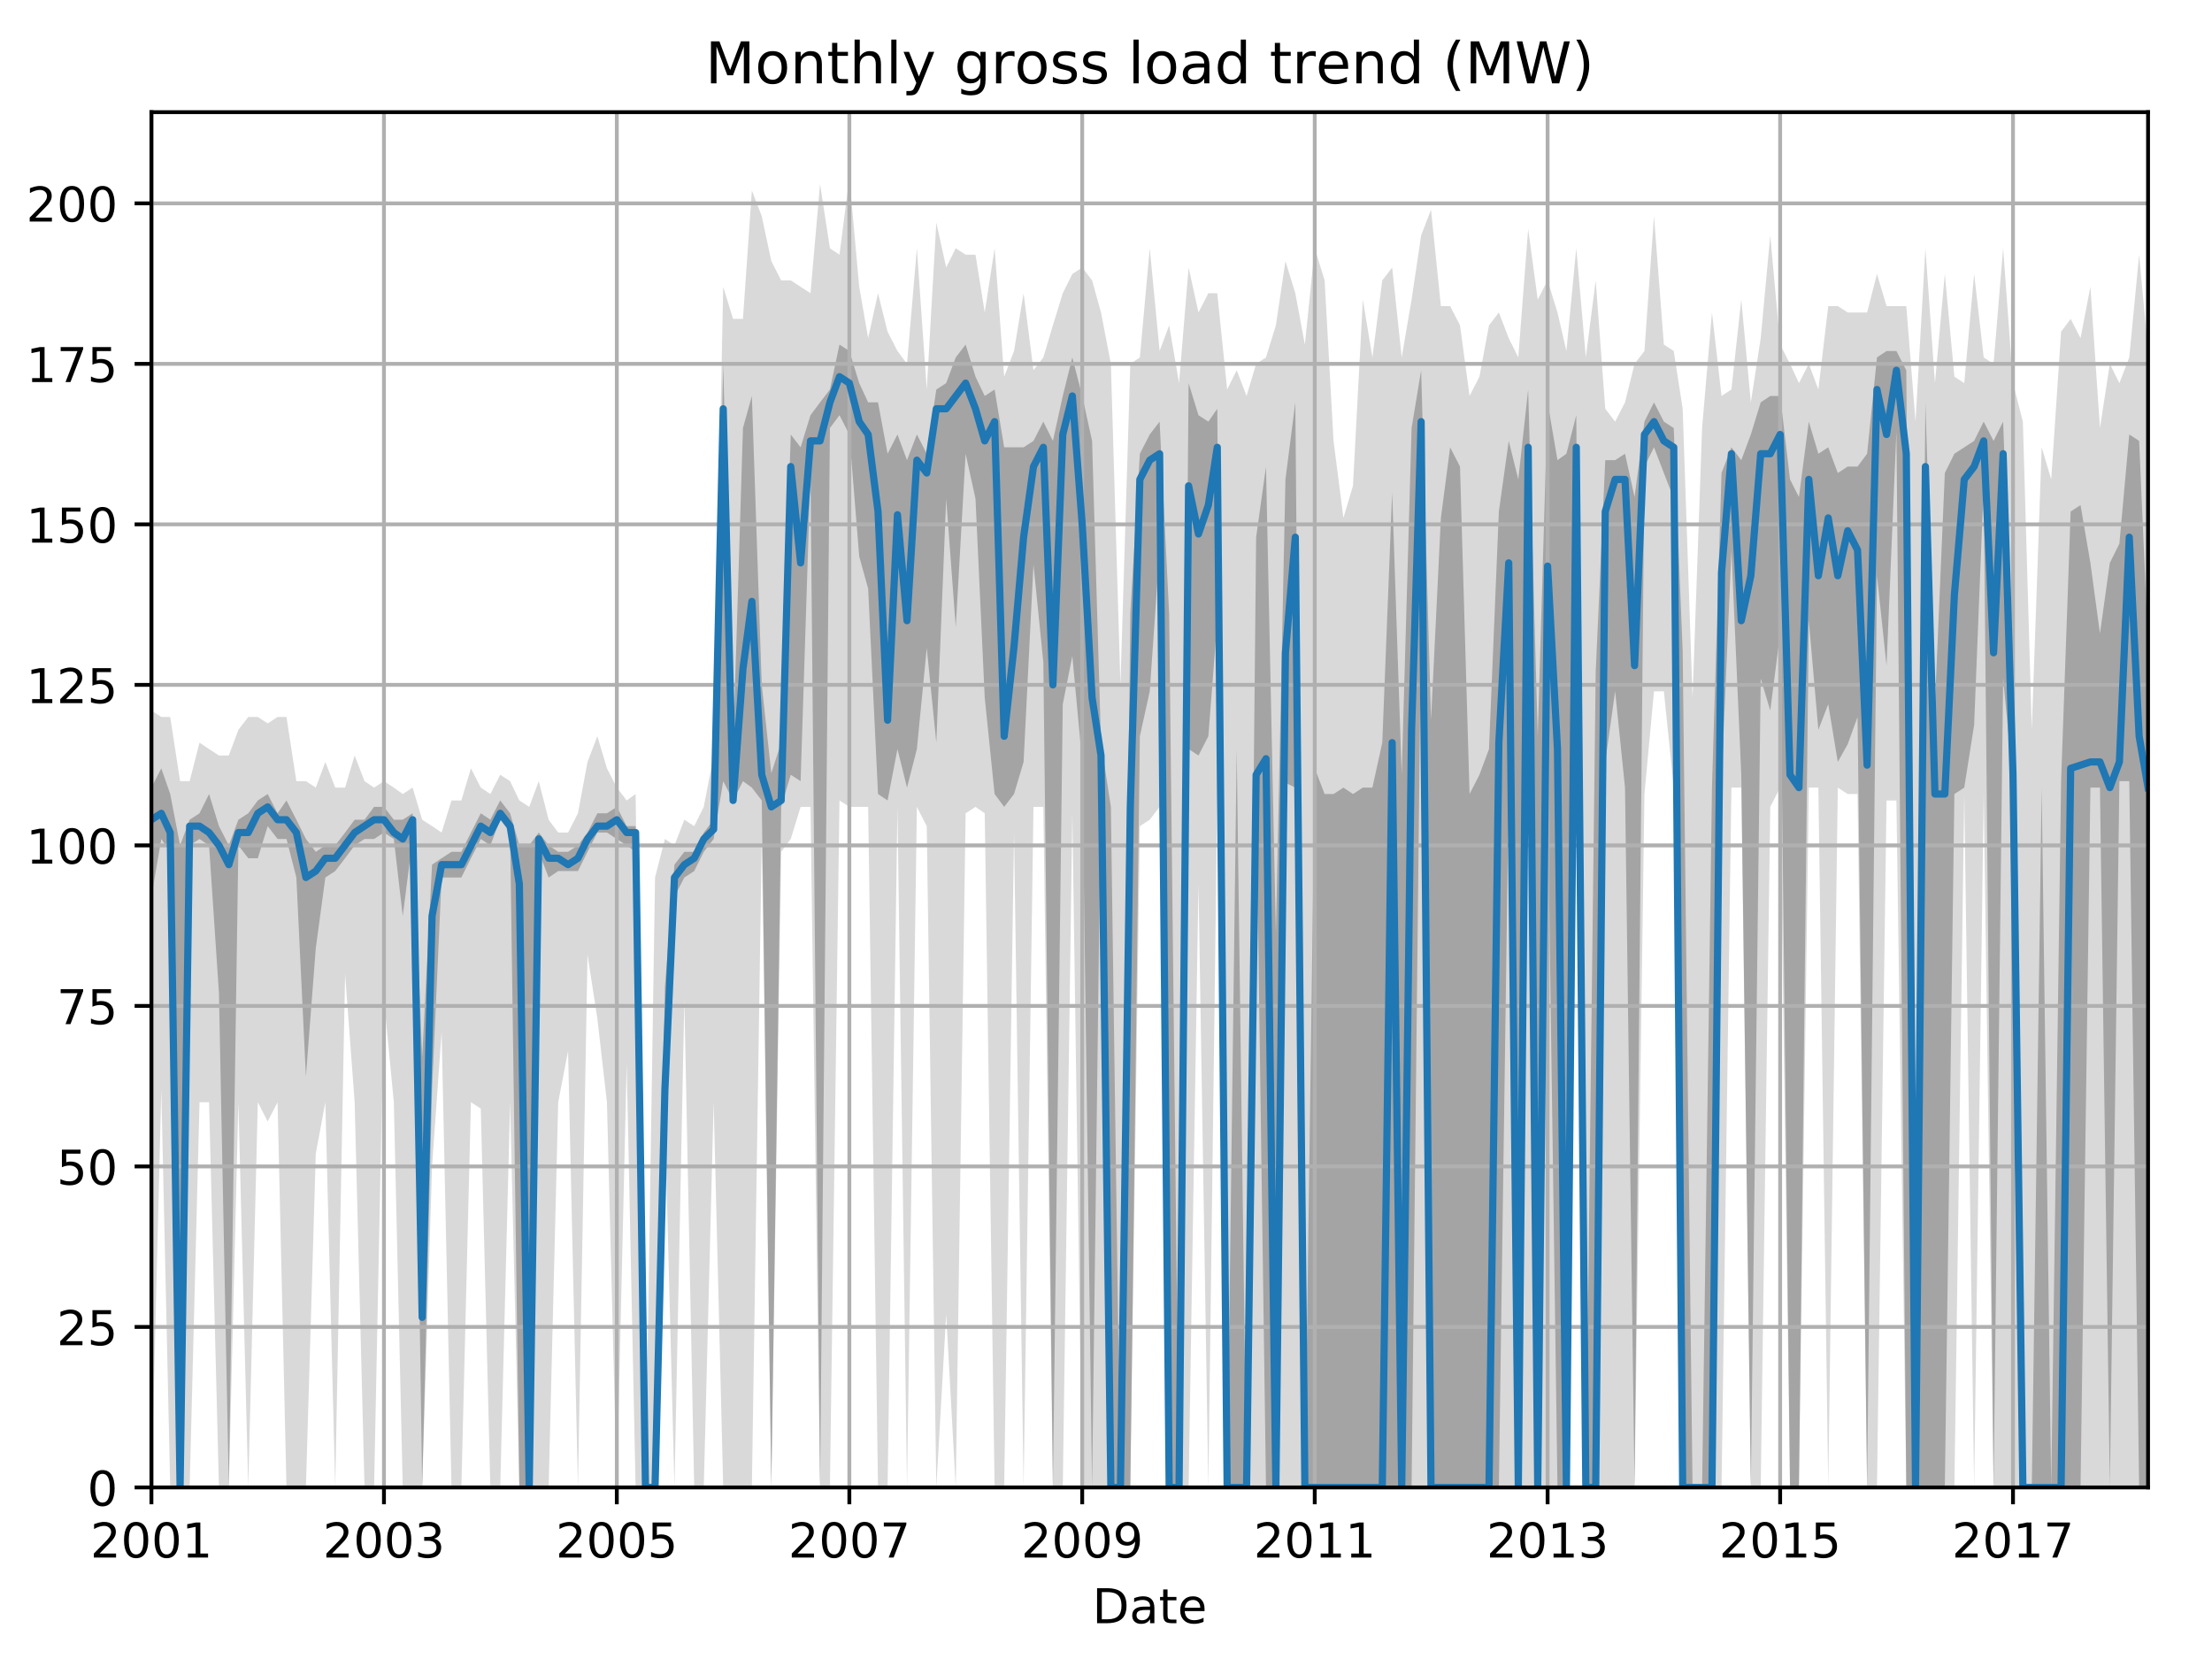 <?xml version="1.0" encoding="utf-8" standalone="no"?>
<!DOCTYPE svg PUBLIC "-//W3C//DTD SVG 1.1//EN"
  "http://www.w3.org/Graphics/SVG/1.1/DTD/svg11.dtd">
<!-- Created with matplotlib (http://matplotlib.org/) -->
<svg height="345.6pt" version="1.1" viewBox="0 0 460.8 345.6" width="460.8pt" xmlns="http://www.w3.org/2000/svg" xmlns:xlink="http://www.w3.org/1999/xlink">
 <defs>
  <style type="text/css">
*{stroke-linecap:butt;stroke-linejoin:round;}
  </style>
 </defs>
 <g id="figure_1">
  <g id="patch_1">
   <path d="M 0 345.6 
L 460.8 345.6 
L 460.8 0 
L 0 0 
z
" style="fill:none;"/>
  </g>
  <g id="axes_1">
   <g id="patch_2">
    <path d="M 31.543 309.863 
L 447.48 309.863 
L 447.48 23.365 
L 31.543 23.365 
z
" style="fill:none;"/>
   </g>
   <g id="PolyCollection_1">
    <path clip-path="url(#p77dd5e90b5)" d="M 31.543 148.023 
L 31.543 309.863 
L 33.6 226.937 
L 35.458 309.863 
L 37.515 309.863 
L 39.506 309.863 
L 41.563 229.612 
L 43.554 229.612 
L 45.611 309.863 
L 47.668 309.863 
L 49.659 229.612 
L 51.716 309.863 
L 53.707 229.612 
L 55.764 233.624 
L 57.821 229.612 
L 59.679 309.863 
L 61.736 309.863 
L 63.727 309.863 
L 65.784 240.312 
L 67.775 229.612 
L 69.832 309.863 
L 71.889 202.861 
L 73.88 229.612 
L 75.937 309.863 
L 77.928 309.863 
L 79.985 208.211 
L 82.042 229.612 
L 83.9 309.863 
L 85.957 309.863 
L 87.948 309.863 
L 90.005 242.987 
L 91.996 214.899 
L 94.053 309.863 
L 96.11 309.863 
L 98.101 229.612 
L 100.158 230.949 
L 102.149 309.863 
L 104.206 309.863 
L 106.263 229.612 
L 108.187 309.863 
L 110.245 309.863 
L 112.235 309.863 
L 114.292 309.863 
L 116.283 229.612 
L 118.34 218.912 
L 120.397 309.863 
L 122.388 198.849 
L 124.445 212.224 
L 126.436 229.612 
L 128.493 309.863 
L 130.55 221.587 
L 132.408 309.863 
L 134.466 309.863 
L 136.456 309.863 
L 138.513 233.624 
L 140.504 309.863 
L 142.561 208.211 
L 144.618 309.863 
L 146.609 309.863 
L 148.666 229.612 
L 150.657 309.863 
L 152.714 309.863 
L 154.771 309.863 
L 156.629 309.863 
L 158.686 174.773 
L 160.677 309.863 
L 162.734 177.448 
L 164.725 174.773 
L 166.782 168.086 
L 168.839 168.086 
L 170.83 309.863 
L 172.887 309.863 
L 174.878 166.748 
L 176.935 168.086 
L 178.992 168.086 
L 180.85 168.086 
L 182.907 309.863 
L 184.898 309.863 
L 186.955 168.086 
L 188.946 309.863 
L 191.003 168.086 
L 193.06 172.098 
L 195.051 309.863 
L 197.108 273.75 
L 199.099 309.863 
L 201.156 169.423 
L 203.213 168.086 
L 205.138 169.423 
L 207.195 309.863 
L 209.186 309.863 
L 211.243 173.436 
L 213.233 309.863 
L 215.291 168.086 
L 217.348 168.086 
L 219.338 309.863 
L 221.396 309.863 
L 223.386 169.423 
L 225.443 309.863 
L 227.501 309.863 
L 229.359 309.863 
L 231.416 309.863 
L 233.406 309.863 
L 235.464 309.863 
L 237.454 172.098 
L 239.512 170.761 
L 241.569 168.086 
L 243.559 309.863 
L 245.617 309.863 
L 247.607 309.863 
L 249.664 184.136 
L 251.722 309.863 
L 253.58 165.411 
L 255.637 309.863 
L 257.627 309.863 
L 259.685 309.863 
L 261.675 309.863 
L 263.732 309.863 
L 265.79 309.863 
L 267.78 309.863 
L 269.837 309.863 
L 271.828 309.863 
L 273.885 309.863 
L 275.942 309.863 
L 277.801 309.863 
L 279.858 309.863 
L 281.848 309.863 
L 283.906 309.863 
L 285.896 309.863 
L 287.953 309.863 
L 290.011 309.863 
L 292.001 309.863 
L 294.058 309.863 
L 296.049 309.863 
L 298.106 309.863 
L 300.163 309.863 
L 302.088 309.863 
L 304.145 309.863 
L 306.136 309.863 
L 308.193 309.863 
L 310.184 309.863 
L 312.241 309.863 
L 314.298 309.863 
L 316.289 309.863 
L 318.346 309.863 
L 320.337 309.863 
L 322.394 309.863 
L 324.451 309.863 
L 326.309 309.863 
L 328.366 164.073 
L 330.357 309.863 
L 332.414 309.863 
L 334.405 309.863 
L 336.462 309.863 
L 338.519 309.863 
L 340.51 309.863 
L 342.567 165.411 
L 344.557 144.01 
L 346.615 144.01 
L 348.672 164.073 
L 350.53 309.863 
L 352.587 309.863 
L 354.578 309.863 
L 356.635 309.863 
L 358.626 309.863 
L 360.683 164.073 
L 362.74 164.073 
L 364.731 309.863 
L 366.788 309.863 
L 368.778 168.086 
L 370.836 164.073 
L 372.893 309.863 
L 374.751 309.863 
L 376.808 164.073 
L 378.799 164.073 
L 380.856 309.863 
L 382.847 164.073 
L 384.904 165.411 
L 386.961 165.411 
L 388.952 309.863 
L 391.009 309.863 
L 392.999 166.748 
L 395.057 166.748 
L 397.114 309.863 
L 399.038 309.863 
L 401.095 309.863 
L 403.086 309.863 
L 405.143 309.863 
L 407.134 309.863 
L 409.191 165.411 
L 411.248 309.863 
L 413.239 165.411 
L 415.296 309.863 
L 417.287 309.863 
L 419.344 309.863 
L 421.401 309.863 
L 423.259 309.863 
L 425.316 309.863 
L 427.307 309.863 
L 429.364 309.863 
L 431.355 309.863 
L 433.412 309.863 
L 435.469 309.863 
L 437.46 309.863 
L 439.517 309.863 
L 441.508 309.863 
L 443.565 309.863 
L 445.622 309.863 
L 447.48 309.863 
L 447.48 73.121 
L 447.48 73.121 
L 445.622 53.058 
L 443.565 74.459 
L 441.508 79.809 
L 439.517 75.796 
L 437.46 89.171 
L 435.469 59.746 
L 433.412 70.446 
L 431.355 66.433 
L 429.364 69.109 
L 427.307 99.872 
L 425.316 93.184 
L 423.259 152.035 
L 421.401 87.834 
L 419.344 79.809 
L 417.287 51.721 
L 415.296 75.796 
L 413.239 74.459 
L 411.248 57.071 
L 409.191 79.809 
L 407.134 78.471 
L 405.143 57.071 
L 403.086 79.809 
L 401.095 51.721 
L 399.038 87.834 
L 397.114 63.758 
L 395.057 63.758 
L 392.999 63.758 
L 391.009 57.071 
L 388.952 65.096 
L 386.961 65.096 
L 384.904 65.096 
L 382.847 63.758 
L 380.856 63.758 
L 378.799 81.146 
L 376.808 75.796 
L 374.751 79.809 
L 372.893 75.796 
L 370.836 71.784 
L 368.778 49.046 
L 366.788 70.446 
L 364.731 83.821 
L 362.74 62.421 
L 360.683 81.146 
L 358.626 82.484 
L 356.635 65.096 
L 354.578 89.171 
L 352.587 145.348 
L 350.53 85.159 
L 348.672 73.121 
L 346.615 71.784 
L 344.557 45.033 
L 342.567 73.121 
L 340.51 75.796 
L 338.519 83.821 
L 336.462 87.834 
L 334.405 85.159 
L 332.414 58.408 
L 330.357 74.459 
L 328.366 51.721 
L 326.309 73.121 
L 324.451 65.096 
L 322.394 58.408 
L 320.337 62.421 
L 318.346 47.708 
L 316.289 74.459 
L 314.298 70.446 
L 312.241 65.096 
L 310.184 67.771 
L 308.193 78.471 
L 306.136 82.484 
L 304.145 67.771 
L 302.088 63.758 
L 300.163 63.758 
L 298.106 43.695 
L 296.049 49.046 
L 294.058 62.421 
L 292.001 74.459 
L 290.011 55.733 
L 287.953 58.408 
L 285.896 74.459 
L 283.906 62.421 
L 281.848 101.209 
L 279.858 107.897 
L 277.801 91.846 
L 275.942 58.408 
L 273.885 51.721 
L 271.828 71.784 
L 269.837 61.083 
L 267.78 54.396 
L 265.79 67.771 
L 263.732 74.459 
L 261.675 75.796 
L 259.685 82.484 
L 257.627 77.134 
L 255.637 81.146 
L 253.58 61.083 
L 251.722 61.083 
L 249.664 65.096 
L 247.607 55.733 
L 245.617 79.809 
L 243.559 67.771 
L 241.569 73.121 
L 239.512 51.721 
L 237.454 74.459 
L 235.464 75.796 
L 233.406 142.673 
L 231.416 75.796 
L 229.359 65.096 
L 227.501 58.408 
L 225.443 55.733 
L 223.386 57.071 
L 221.396 61.083 
L 219.338 67.771 
L 217.348 74.459 
L 215.291 77.134 
L 213.233 61.083 
L 211.243 73.121 
L 209.186 78.471 
L 207.195 51.721 
L 205.138 65.096 
L 203.213 53.058 
L 201.156 53.058 
L 199.099 51.721 
L 197.108 55.733 
L 195.051 46.371 
L 193.06 81.146 
L 191.003 51.721 
L 188.946 75.796 
L 186.955 73.121 
L 184.898 69.109 
L 182.907 61.083 
L 180.85 70.446 
L 178.992 59.746 
L 176.935 37.008 
L 174.878 53.058 
L 172.887 51.721 
L 170.83 38.345 
L 168.839 61.083 
L 166.782 59.746 
L 164.725 58.408 
L 162.734 58.408 
L 160.677 54.396 
L 158.686 45.033 
L 156.629 39.683 
L 154.771 66.433 
L 152.714 66.433 
L 150.657 59.746 
L 148.666 157.385 
L 146.609 168.086 
L 144.618 172.098 
L 142.561 170.761 
L 140.504 176.111 
L 138.513 174.773 
L 136.456 182.798 
L 134.466 309.863 
L 132.408 165.411 
L 130.55 166.748 
L 128.493 164.073 
L 126.436 160.06 
L 124.445 153.373 
L 122.388 158.723 
L 120.397 169.423 
L 118.34 173.436 
L 116.283 173.436 
L 114.292 170.761 
L 112.235 162.735 
L 110.245 168.086 
L 108.187 166.748 
L 106.263 162.735 
L 104.206 161.398 
L 102.149 165.411 
L 100.158 164.073 
L 98.101 160.06 
L 96.11 166.748 
L 94.053 166.748 
L 91.996 173.436 
L 90.005 172.098 
L 87.948 170.761 
L 85.957 164.073 
L 83.9 165.411 
L 82.042 164.073 
L 79.985 162.735 
L 77.928 164.073 
L 75.937 162.735 
L 73.88 157.385 
L 71.889 164.073 
L 69.832 164.073 
L 67.775 158.723 
L 65.784 164.073 
L 63.727 162.735 
L 61.736 162.735 
L 59.679 149.36 
L 57.821 149.36 
L 55.764 150.698 
L 53.707 149.36 
L 51.716 149.36 
L 49.659 152.035 
L 47.668 157.385 
L 45.611 157.385 
L 43.554 156.048 
L 41.563 154.71 
L 39.506 162.735 
L 37.515 162.735 
L 35.458 149.36 
L 33.6 149.36 
L 31.543 148.023 
z
" style="fill:#808080;fill-opacity:0.3;"/>
   </g>
   <g id="PolyCollection_2">
    <path clip-path="url(#p77dd5e90b5)" d="M 31.543 164.073 
L 31.543 186.811 
L 33.6 174.773 
L 35.458 177.448 
L 37.515 309.863 
L 39.506 176.111 
L 41.563 174.773 
L 43.554 176.111 
L 45.611 206.874 
L 47.668 309.863 
L 49.659 176.111 
L 51.716 178.786 
L 53.707 178.786 
L 55.764 172.098 
L 57.821 174.773 
L 59.679 174.773 
L 61.736 182.798 
L 63.727 224.262 
L 65.784 197.511 
L 67.775 182.798 
L 69.832 181.461 
L 71.889 178.786 
L 73.88 176.111 
L 75.937 174.773 
L 77.928 174.773 
L 79.985 173.436 
L 82.042 174.773 
L 83.9 190.824 
L 85.957 174.773 
L 87.948 309.863 
L 90.005 226.937 
L 91.996 182.798 
L 94.053 182.798 
L 96.11 182.798 
L 98.101 178.786 
L 100.158 174.773 
L 102.149 176.111 
L 104.206 170.761 
L 106.263 173.436 
L 108.187 309.863 
L 110.245 309.863 
L 112.235 177.448 
L 114.292 182.798 
L 116.283 181.461 
L 118.34 181.461 
L 120.397 181.461 
L 122.388 177.448 
L 124.445 173.436 
L 126.436 173.436 
L 128.493 174.773 
L 130.55 176.111 
L 132.408 177.448 
L 134.466 309.863 
L 136.456 309.863 
L 138.513 229.612 
L 140.504 186.811 
L 142.561 182.798 
L 144.618 181.461 
L 146.609 177.448 
L 148.666 174.773 
L 150.657 162.735 
L 152.714 166.748 
L 154.771 162.735 
L 156.629 164.073 
L 158.686 166.748 
L 160.677 309.863 
L 162.734 168.086 
L 164.725 161.398 
L 166.782 162.735 
L 168.839 98.534 
L 170.83 309.863 
L 172.887 89.171 
L 174.878 86.496 
L 176.935 90.509 
L 178.992 115.922 
L 180.85 122.61 
L 182.907 165.411 
L 184.898 166.748 
L 186.955 156.048 
L 188.946 164.073 
L 191.003 156.048 
L 193.06 134.982 
L 195.051 154.71 
L 197.108 103.884 
L 199.099 130.635 
L 201.156 94.522 
L 203.213 103.884 
L 205.138 145.348 
L 207.195 165.411 
L 209.186 168.086 
L 211.243 165.411 
L 213.233 158.723 
L 215.291 117.594 
L 217.348 137.991 
L 219.338 309.863 
L 221.396 146.685 
L 223.386 136.654 
L 225.443 158.723 
L 227.501 309.863 
L 229.359 162.735 
L 231.416 309.863 
L 233.406 309.863 
L 235.464 309.863 
L 237.454 153.373 
L 239.512 144.01 
L 241.569 114.584 
L 243.559 309.863 
L 245.617 309.863 
L 247.607 156.048 
L 249.664 157.385 
L 251.722 153.373 
L 253.58 129.297 
L 255.637 309.863 
L 257.627 309.863 
L 259.685 309.863 
L 261.675 164.073 
L 263.732 309.863 
L 265.79 309.863 
L 267.78 163.07 
L 269.837 164.073 
L 271.828 309.863 
L 273.885 309.863 
L 275.942 309.863 
L 277.801 309.863 
L 279.858 309.863 
L 281.848 309.863 
L 283.906 309.863 
L 285.896 309.863 
L 287.953 309.863 
L 290.011 309.863 
L 292.001 309.863 
L 294.058 309.863 
L 296.049 127.96 
L 298.106 309.863 
L 300.163 309.863 
L 302.088 309.863 
L 304.145 309.863 
L 306.136 309.863 
L 308.193 309.863 
L 310.184 309.863 
L 312.241 309.863 
L 314.298 164.073 
L 316.289 309.863 
L 318.346 126.622 
L 320.337 309.863 
L 322.394 164.073 
L 324.451 309.863 
L 326.309 309.863 
L 328.366 125.285 
L 330.357 309.863 
L 332.414 309.863 
L 334.405 158.723 
L 336.462 144.01 
L 338.519 164.073 
L 340.51 309.863 
L 342.567 97.197 
L 344.557 93.184 
L 346.615 98.534 
L 348.672 103.884 
L 350.53 309.863 
L 352.587 309.863 
L 354.578 309.863 
L 356.635 309.863 
L 358.626 162.735 
L 360.683 114.584 
L 362.74 161.398 
L 364.731 309.863 
L 366.788 141.335 
L 368.778 148.023 
L 370.836 131.972 
L 372.893 309.863 
L 374.751 309.863 
L 376.808 129.297 
L 378.799 152.035 
L 380.856 146.685 
L 382.847 158.723 
L 384.904 155.045 
L 386.961 149.36 
L 388.952 309.863 
L 391.009 119.935 
L 392.999 138.66 
L 395.057 89.84 
L 397.114 309.863 
L 399.038 309.863 
L 401.095 309.863 
L 403.086 309.863 
L 405.143 309.863 
L 407.134 165.411 
L 409.191 164.073 
L 411.248 151.032 
L 413.239 101.209 
L 415.296 309.863 
L 417.287 141.335 
L 419.344 162.735 
L 421.401 309.863 
L 423.259 309.863 
L 425.316 309.863 
L 427.307 309.863 
L 429.364 309.863 
L 431.355 309.863 
L 433.412 309.863 
L 435.469 164.073 
L 437.46 164.073 
L 439.517 309.863 
L 441.508 162.735 
L 443.565 162.735 
L 445.622 309.863 
L 447.48 309.863 
L 447.48 134.313 
L 447.48 134.313 
L 445.622 91.846 
L 443.565 90.509 
L 441.508 113.247 
L 439.517 117.26 
L 437.46 131.972 
L 435.469 117.26 
L 433.412 105.222 
L 431.355 106.559 
L 429.364 162.735 
L 427.307 309.863 
L 425.316 164.073 
L 423.259 309.863 
L 421.401 309.863 
L 419.344 142.673 
L 417.287 87.834 
L 415.296 91.846 
L 413.239 87.834 
L 411.248 91.846 
L 409.191 93.184 
L 407.134 94.522 
L 405.143 98.534 
L 403.086 146.685 
L 401.095 83.821 
L 399.038 309.863 
L 397.114 77.134 
L 395.057 73.121 
L 392.999 73.121 
L 391.009 74.459 
L 388.952 94.522 
L 386.961 97.197 
L 384.904 97.197 
L 382.847 98.534 
L 380.856 93.184 
L 378.799 94.522 
L 376.808 87.834 
L 374.751 103.55 
L 372.893 99.872 
L 370.836 82.484 
L 368.778 82.484 
L 366.788 83.821 
L 364.731 90.509 
L 362.74 95.859 
L 360.683 93.184 
L 358.626 98.534 
L 356.635 164.073 
L 354.578 309.863 
L 352.587 309.863 
L 350.53 135.651 
L 348.672 89.171 
L 346.615 87.834 
L 344.557 83.821 
L 342.567 87.834 
L 340.51 103.55 
L 338.519 94.522 
L 336.462 95.859 
L 334.405 95.859 
L 332.414 139.997 
L 330.357 309.863 
L 328.366 86.496 
L 326.309 94.522 
L 324.451 95.859 
L 322.394 83.821 
L 320.337 153.373 
L 318.346 81.146 
L 316.289 99.872 
L 314.298 91.846 
L 312.241 106.559 
L 310.184 156.048 
L 308.193 161.398 
L 306.136 165.411 
L 304.145 97.197 
L 302.088 93.184 
L 300.163 107.897 
L 298.106 150.029 
L 296.049 77.134 
L 294.058 89.171 
L 292.001 161.398 
L 290.011 102.547 
L 287.953 154.71 
L 285.896 164.073 
L 283.906 164.073 
L 281.848 165.411 
L 279.858 164.073 
L 277.801 165.411 
L 275.942 165.411 
L 273.885 160.06 
L 271.828 309.863 
L 269.837 83.821 
L 267.78 99.872 
L 265.79 194.502 
L 263.732 97.197 
L 261.675 111.909 
L 259.685 309.863 
L 257.627 156.048 
L 255.637 309.863 
L 253.58 85.159 
L 251.722 87.834 
L 249.664 86.496 
L 247.607 79.809 
L 245.617 309.863 
L 243.559 127.96 
L 241.569 87.834 
L 239.512 90.509 
L 237.454 94.522 
L 235.464 127.625 
L 233.406 309.863 
L 231.416 168.086 
L 229.359 154.71 
L 227.501 91.846 
L 225.443 82.484 
L 223.386 74.459 
L 221.396 82.484 
L 219.338 91.846 
L 217.348 87.834 
L 215.291 91.846 
L 213.233 93.184 
L 211.243 93.184 
L 209.186 93.184 
L 207.195 81.146 
L 205.138 82.484 
L 203.213 78.471 
L 201.156 71.784 
L 199.099 74.459 
L 197.108 79.809 
L 195.051 81.146 
L 193.06 94.522 
L 191.003 90.509 
L 188.946 95.859 
L 186.955 90.509 
L 184.898 94.522 
L 182.907 83.821 
L 180.85 83.821 
L 178.992 79.809 
L 176.935 73.121 
L 174.878 71.784 
L 172.887 81.146 
L 170.83 83.821 
L 168.839 86.496 
L 166.782 93.184 
L 164.725 90.509 
L 162.734 154.71 
L 160.677 161.064 
L 158.686 142.673 
L 156.629 82.484 
L 154.771 89.171 
L 152.714 156.048 
L 150.657 75.796 
L 148.666 170.761 
L 146.609 173.436 
L 144.618 177.448 
L 142.561 177.448 
L 140.504 180.123 
L 138.513 205.536 
L 136.456 309.863 
L 134.466 309.863 
L 132.408 172.098 
L 130.55 172.098 
L 128.493 168.086 
L 126.436 169.423 
L 124.445 169.423 
L 122.388 173.436 
L 120.397 176.111 
L 118.34 177.448 
L 116.283 177.448 
L 114.292 176.111 
L 112.235 173.436 
L 110.245 176.111 
L 108.187 176.111 
L 106.263 169.423 
L 104.206 166.748 
L 102.149 170.761 
L 100.158 169.423 
L 98.101 173.436 
L 96.11 177.448 
L 94.053 177.448 
L 91.996 178.786 
L 90.005 180.123 
L 87.948 220.249 
L 85.957 169.423 
L 83.9 170.761 
L 82.042 170.761 
L 79.985 168.086 
L 77.928 168.086 
L 75.937 170.761 
L 73.88 170.761 
L 71.889 173.436 
L 69.832 176.111 
L 67.775 176.111 
L 65.784 177.448 
L 63.727 174.773 
L 61.736 170.761 
L 59.679 166.748 
L 57.821 169.423 
L 55.764 165.411 
L 53.707 166.748 
L 51.716 169.423 
L 49.659 170.761 
L 47.668 176.111 
L 45.611 172.098 
L 43.554 165.411 
L 41.563 169.423 
L 39.506 170.761 
L 37.515 176.111 
L 35.458 165.411 
L 33.6 160.06 
L 31.543 164.073 
z
" style="fill:#808080;fill-opacity:0.6;"/>
   </g>
   <g id="matplotlib.axis_1">
    <g id="xtick_1">
     <g id="line2d_1">
      <path clip-path="url(#p77dd5e90b5)" d="M 31.543 309.863 
L 31.543 23.365 
" style="fill:none;stroke:#b0b0b0;stroke-linecap:square;stroke-width:0.8;"/>
     </g>
     <g id="line2d_2">
      <defs>
       <path d="M 0 0 
L 0 3.5 
" id="m5d428e077d" style="stroke:#000000;stroke-width:0.8;"/>
      </defs>
      <g>
       <use style="stroke:#000000;stroke-width:0.8;" x="31.543" xlink:href="#m5d428e077d" y="309.863"/>
      </g>
     </g>
     <g id="text_1">
      <!-- 2001 -->
      <defs>
       <path d="M 19.188 8.297 
L 53.609 8.297 
L 53.609 0 
L 7.328 0 
L 7.328 8.297 
Q 12.938 14.109 22.625 23.891 
Q 32.328 33.688 34.812 36.531 
Q 39.547 41.844 41.422 45.531 
Q 43.312 49.219 43.312 52.781 
Q 43.312 58.594 39.234 62.25 
Q 35.156 65.922 28.609 65.922 
Q 23.969 65.922 18.812 64.312 
Q 13.672 62.703 7.812 59.422 
L 7.812 69.391 
Q 13.766 71.781 18.938 73 
Q 24.125 74.219 28.422 74.219 
Q 39.75 74.219 46.484 68.547 
Q 53.219 62.891 53.219 53.422 
Q 53.219 48.922 51.531 44.891 
Q 49.859 40.875 45.406 35.406 
Q 44.188 33.984 37.641 27.219 
Q 31.109 20.453 19.188 8.297 
z
" id="DejaVuSans-32"/>
       <path d="M 31.781 66.406 
Q 24.172 66.406 20.328 58.906 
Q 16.5 51.422 16.5 36.375 
Q 16.5 21.391 20.328 13.891 
Q 24.172 6.391 31.781 6.391 
Q 39.453 6.391 43.281 13.891 
Q 47.125 21.391 47.125 36.375 
Q 47.125 51.422 43.281 58.906 
Q 39.453 66.406 31.781 66.406 
z
M 31.781 74.219 
Q 44.047 74.219 50.516 64.516 
Q 56.984 54.828 56.984 36.375 
Q 56.984 17.969 50.516 8.266 
Q 44.047 -1.422 31.781 -1.422 
Q 19.531 -1.422 13.062 8.266 
Q 6.594 17.969 6.594 36.375 
Q 6.594 54.828 13.062 64.516 
Q 19.531 74.219 31.781 74.219 
z
" id="DejaVuSans-30"/>
       <path d="M 12.406 8.297 
L 28.516 8.297 
L 28.516 63.922 
L 10.984 60.406 
L 10.984 69.391 
L 28.422 72.906 
L 38.281 72.906 
L 38.281 8.297 
L 54.391 8.297 
L 54.391 0 
L 12.406 0 
z
" id="DejaVuSans-31"/>
      </defs>
      <g transform="translate(18.818 324.462)scale(0.1 -0.1)">
       <use xlink:href="#DejaVuSans-32"/>
       <use x="63.623" xlink:href="#DejaVuSans-30"/>
       <use x="127.246" xlink:href="#DejaVuSans-30"/>
       <use x="190.869" xlink:href="#DejaVuSans-31"/>
      </g>
     </g>
    </g>
    <g id="xtick_2">
     <g id="line2d_3">
      <path clip-path="url(#p77dd5e90b5)" d="M 79.985 309.863 
L 79.985 23.365 
" style="fill:none;stroke:#b0b0b0;stroke-linecap:square;stroke-width:0.8;"/>
     </g>
     <g id="line2d_4">
      <g>
       <use style="stroke:#000000;stroke-width:0.8;" x="79.985" xlink:href="#m5d428e077d" y="309.863"/>
      </g>
     </g>
     <g id="text_2">
      <!-- 2003 -->
      <defs>
       <path d="M 40.578 39.312 
Q 47.656 37.797 51.625 33 
Q 55.609 28.219 55.609 21.188 
Q 55.609 10.406 48.188 4.484 
Q 40.766 -1.422 27.094 -1.422 
Q 22.516 -1.422 17.656 -0.516 
Q 12.797 0.391 7.625 2.203 
L 7.625 11.719 
Q 11.719 9.328 16.594 8.109 
Q 21.484 6.891 26.812 6.891 
Q 36.078 6.891 40.938 10.547 
Q 45.797 14.203 45.797 21.188 
Q 45.797 27.641 41.281 31.266 
Q 36.766 34.906 28.719 34.906 
L 20.219 34.906 
L 20.219 43.016 
L 29.109 43.016 
Q 36.375 43.016 40.234 45.922 
Q 44.094 48.828 44.094 54.297 
Q 44.094 59.906 40.109 62.906 
Q 36.141 65.922 28.719 65.922 
Q 24.656 65.922 20.016 65.031 
Q 15.375 64.156 9.812 62.312 
L 9.812 71.094 
Q 15.438 72.656 20.344 73.438 
Q 25.25 74.219 29.594 74.219 
Q 40.828 74.219 47.359 69.109 
Q 53.906 64.016 53.906 55.328 
Q 53.906 49.266 50.438 45.094 
Q 46.969 40.922 40.578 39.312 
z
" id="DejaVuSans-33"/>
      </defs>
      <g transform="translate(67.26 324.462)scale(0.1 -0.1)">
       <use xlink:href="#DejaVuSans-32"/>
       <use x="63.623" xlink:href="#DejaVuSans-30"/>
       <use x="127.246" xlink:href="#DejaVuSans-30"/>
       <use x="190.869" xlink:href="#DejaVuSans-33"/>
      </g>
     </g>
    </g>
    <g id="xtick_3">
     <g id="line2d_5">
      <path clip-path="url(#p77dd5e90b5)" d="M 128.493 309.863 
L 128.493 23.365 
" style="fill:none;stroke:#b0b0b0;stroke-linecap:square;stroke-width:0.8;"/>
     </g>
     <g id="line2d_6">
      <g>
       <use style="stroke:#000000;stroke-width:0.8;" x="128.493" xlink:href="#m5d428e077d" y="309.863"/>
      </g>
     </g>
     <g id="text_3">
      <!-- 2005 -->
      <defs>
       <path d="M 10.797 72.906 
L 49.516 72.906 
L 49.516 64.594 
L 19.828 64.594 
L 19.828 46.734 
Q 21.969 47.469 24.109 47.828 
Q 26.266 48.188 28.422 48.188 
Q 40.625 48.188 47.75 41.5 
Q 54.891 34.812 54.891 23.391 
Q 54.891 11.625 47.562 5.094 
Q 40.234 -1.422 26.906 -1.422 
Q 22.312 -1.422 17.547 -0.641 
Q 12.797 0.141 7.719 1.703 
L 7.719 11.625 
Q 12.109 9.234 16.797 8.062 
Q 21.484 6.891 26.703 6.891 
Q 35.156 6.891 40.078 11.328 
Q 45.016 15.766 45.016 23.391 
Q 45.016 31 40.078 35.438 
Q 35.156 39.891 26.703 39.891 
Q 22.75 39.891 18.812 39.016 
Q 14.891 38.141 10.797 36.281 
z
" id="DejaVuSans-35"/>
      </defs>
      <g transform="translate(115.768 324.462)scale(0.1 -0.1)">
       <use xlink:href="#DejaVuSans-32"/>
       <use x="63.623" xlink:href="#DejaVuSans-30"/>
       <use x="127.246" xlink:href="#DejaVuSans-30"/>
       <use x="190.869" xlink:href="#DejaVuSans-35"/>
      </g>
     </g>
    </g>
    <g id="xtick_4">
     <g id="line2d_7">
      <path clip-path="url(#p77dd5e90b5)" d="M 176.935 309.863 
L 176.935 23.365 
" style="fill:none;stroke:#b0b0b0;stroke-linecap:square;stroke-width:0.8;"/>
     </g>
     <g id="line2d_8">
      <g>
       <use style="stroke:#000000;stroke-width:0.8;" x="176.935" xlink:href="#m5d428e077d" y="309.863"/>
      </g>
     </g>
     <g id="text_4">
      <!-- 2007 -->
      <defs>
       <path d="M 8.203 72.906 
L 55.078 72.906 
L 55.078 68.703 
L 28.609 0 
L 18.312 0 
L 43.219 64.594 
L 8.203 64.594 
z
" id="DejaVuSans-37"/>
      </defs>
      <g transform="translate(164.21 324.462)scale(0.1 -0.1)">
       <use xlink:href="#DejaVuSans-32"/>
       <use x="63.623" xlink:href="#DejaVuSans-30"/>
       <use x="127.246" xlink:href="#DejaVuSans-30"/>
       <use x="190.869" xlink:href="#DejaVuSans-37"/>
      </g>
     </g>
    </g>
    <g id="xtick_5">
     <g id="line2d_9">
      <path clip-path="url(#p77dd5e90b5)" d="M 225.443 309.863 
L 225.443 23.365 
" style="fill:none;stroke:#b0b0b0;stroke-linecap:square;stroke-width:0.8;"/>
     </g>
     <g id="line2d_10">
      <g>
       <use style="stroke:#000000;stroke-width:0.8;" x="225.443" xlink:href="#m5d428e077d" y="309.863"/>
      </g>
     </g>
     <g id="text_5">
      <!-- 2009 -->
      <defs>
       <path d="M 10.984 1.516 
L 10.984 10.5 
Q 14.703 8.734 18.5 7.812 
Q 22.312 6.891 25.984 6.891 
Q 35.75 6.891 40.891 13.453 
Q 46.047 20.016 46.781 33.406 
Q 43.953 29.203 39.594 26.953 
Q 35.25 24.703 29.984 24.703 
Q 19.047 24.703 12.672 31.312 
Q 6.297 37.938 6.297 49.422 
Q 6.297 60.641 12.938 67.422 
Q 19.578 74.219 30.609 74.219 
Q 43.266 74.219 49.922 64.516 
Q 56.594 54.828 56.594 36.375 
Q 56.594 19.141 48.406 8.859 
Q 40.234 -1.422 26.422 -1.422 
Q 22.703 -1.422 18.891 -0.688 
Q 15.094 0.047 10.984 1.516 
z
M 30.609 32.422 
Q 37.25 32.422 41.125 36.953 
Q 45.016 41.5 45.016 49.422 
Q 45.016 57.281 41.125 61.844 
Q 37.25 66.406 30.609 66.406 
Q 23.969 66.406 20.094 61.844 
Q 16.219 57.281 16.219 49.422 
Q 16.219 41.5 20.094 36.953 
Q 23.969 32.422 30.609 32.422 
z
" id="DejaVuSans-39"/>
      </defs>
      <g transform="translate(212.718 324.462)scale(0.1 -0.1)">
       <use xlink:href="#DejaVuSans-32"/>
       <use x="63.623" xlink:href="#DejaVuSans-30"/>
       <use x="127.246" xlink:href="#DejaVuSans-30"/>
       <use x="190.869" xlink:href="#DejaVuSans-39"/>
      </g>
     </g>
    </g>
    <g id="xtick_6">
     <g id="line2d_11">
      <path clip-path="url(#p77dd5e90b5)" d="M 273.885 309.863 
L 273.885 23.365 
" style="fill:none;stroke:#b0b0b0;stroke-linecap:square;stroke-width:0.8;"/>
     </g>
     <g id="line2d_12">
      <g>
       <use style="stroke:#000000;stroke-width:0.8;" x="273.885" xlink:href="#m5d428e077d" y="309.863"/>
      </g>
     </g>
     <g id="text_6">
      <!-- 2011 -->
      <g transform="translate(261.16 324.462)scale(0.1 -0.1)">
       <use xlink:href="#DejaVuSans-32"/>
       <use x="63.623" xlink:href="#DejaVuSans-30"/>
       <use x="127.246" xlink:href="#DejaVuSans-31"/>
       <use x="190.869" xlink:href="#DejaVuSans-31"/>
      </g>
     </g>
    </g>
    <g id="xtick_7">
     <g id="line2d_13">
      <path clip-path="url(#p77dd5e90b5)" d="M 322.394 309.863 
L 322.394 23.365 
" style="fill:none;stroke:#b0b0b0;stroke-linecap:square;stroke-width:0.8;"/>
     </g>
     <g id="line2d_14">
      <g>
       <use style="stroke:#000000;stroke-width:0.8;" x="322.394" xlink:href="#m5d428e077d" y="309.863"/>
      </g>
     </g>
     <g id="text_7">
      <!-- 2013 -->
      <g transform="translate(309.669 324.462)scale(0.1 -0.1)">
       <use xlink:href="#DejaVuSans-32"/>
       <use x="63.623" xlink:href="#DejaVuSans-30"/>
       <use x="127.246" xlink:href="#DejaVuSans-31"/>
       <use x="190.869" xlink:href="#DejaVuSans-33"/>
      </g>
     </g>
    </g>
    <g id="xtick_8">
     <g id="line2d_15">
      <path clip-path="url(#p77dd5e90b5)" d="M 370.836 309.863 
L 370.836 23.365 
" style="fill:none;stroke:#b0b0b0;stroke-linecap:square;stroke-width:0.8;"/>
     </g>
     <g id="line2d_16">
      <g>
       <use style="stroke:#000000;stroke-width:0.8;" x="370.836" xlink:href="#m5d428e077d" y="309.863"/>
      </g>
     </g>
     <g id="text_8">
      <!-- 2015 -->
      <g transform="translate(358.111 324.462)scale(0.1 -0.1)">
       <use xlink:href="#DejaVuSans-32"/>
       <use x="63.623" xlink:href="#DejaVuSans-30"/>
       <use x="127.246" xlink:href="#DejaVuSans-31"/>
       <use x="190.869" xlink:href="#DejaVuSans-35"/>
      </g>
     </g>
    </g>
    <g id="xtick_9">
     <g id="line2d_17">
      <path clip-path="url(#p77dd5e90b5)" d="M 419.344 309.863 
L 419.344 23.365 
" style="fill:none;stroke:#b0b0b0;stroke-linecap:square;stroke-width:0.8;"/>
     </g>
     <g id="line2d_18">
      <g>
       <use style="stroke:#000000;stroke-width:0.8;" x="419.344" xlink:href="#m5d428e077d" y="309.863"/>
      </g>
     </g>
     <g id="text_9">
      <!-- 2017 -->
      <g transform="translate(406.619 324.462)scale(0.1 -0.1)">
       <use xlink:href="#DejaVuSans-32"/>
       <use x="63.623" xlink:href="#DejaVuSans-30"/>
       <use x="127.246" xlink:href="#DejaVuSans-31"/>
       <use x="190.869" xlink:href="#DejaVuSans-37"/>
      </g>
     </g>
    </g>
    <g id="text_10">
     <!-- Date -->
     <defs>
      <path d="M 19.672 64.797 
L 19.672 8.109 
L 31.594 8.109 
Q 46.688 8.109 53.688 14.938 
Q 60.688 21.781 60.688 36.531 
Q 60.688 51.172 53.688 57.984 
Q 46.688 64.797 31.594 64.797 
z
M 9.812 72.906 
L 30.078 72.906 
Q 51.266 72.906 61.172 64.094 
Q 71.094 55.281 71.094 36.531 
Q 71.094 17.672 61.125 8.828 
Q 51.172 0 30.078 0 
L 9.812 0 
z
" id="DejaVuSans-44"/>
      <path d="M 34.281 27.484 
Q 23.391 27.484 19.188 25 
Q 14.984 22.516 14.984 16.5 
Q 14.984 11.719 18.141 8.906 
Q 21.297 6.109 26.703 6.109 
Q 34.188 6.109 38.703 11.406 
Q 43.219 16.703 43.219 25.484 
L 43.219 27.484 
z
M 52.203 31.203 
L 52.203 0 
L 43.219 0 
L 43.219 8.297 
Q 40.141 3.328 35.547 0.953 
Q 30.953 -1.422 24.312 -1.422 
Q 15.922 -1.422 10.953 3.297 
Q 6 8.016 6 15.922 
Q 6 25.141 12.172 29.828 
Q 18.359 34.516 30.609 34.516 
L 43.219 34.516 
L 43.219 35.406 
Q 43.219 41.609 39.141 45 
Q 35.062 48.391 27.688 48.391 
Q 23 48.391 18.547 47.266 
Q 14.109 46.141 10.016 43.891 
L 10.016 52.203 
Q 14.938 54.109 19.578 55.047 
Q 24.219 56 28.609 56 
Q 40.484 56 46.344 49.844 
Q 52.203 43.703 52.203 31.203 
z
" id="DejaVuSans-61"/>
      <path d="M 18.312 70.219 
L 18.312 54.688 
L 36.812 54.688 
L 36.812 47.703 
L 18.312 47.703 
L 18.312 18.016 
Q 18.312 11.328 20.141 9.422 
Q 21.969 7.516 27.594 7.516 
L 36.812 7.516 
L 36.812 0 
L 27.594 0 
Q 17.188 0 13.234 3.875 
Q 9.281 7.766 9.281 18.016 
L 9.281 47.703 
L 2.688 47.703 
L 2.688 54.688 
L 9.281 54.688 
L 9.281 70.219 
z
" id="DejaVuSans-74"/>
      <path d="M 56.203 29.594 
L 56.203 25.203 
L 14.891 25.203 
Q 15.484 15.922 20.484 11.062 
Q 25.484 6.203 34.422 6.203 
Q 39.594 6.203 44.453 7.469 
Q 49.312 8.734 54.109 11.281 
L 54.109 2.781 
Q 49.266 0.734 44.188 -0.344 
Q 39.109 -1.422 33.891 -1.422 
Q 20.797 -1.422 13.156 6.188 
Q 5.516 13.812 5.516 26.812 
Q 5.516 40.234 12.766 48.109 
Q 20.016 56 32.328 56 
Q 43.359 56 49.781 48.891 
Q 56.203 41.797 56.203 29.594 
z
M 47.219 32.234 
Q 47.125 39.594 43.094 43.984 
Q 39.062 48.391 32.422 48.391 
Q 24.906 48.391 20.391 44.141 
Q 15.875 39.891 15.188 32.172 
z
" id="DejaVuSans-65"/>
     </defs>
     <g transform="translate(227.561 338.14)scale(0.1 -0.1)">
      <use xlink:href="#DejaVuSans-44"/>
      <use x="77.002" xlink:href="#DejaVuSans-61"/>
      <use x="138.281" xlink:href="#DejaVuSans-74"/>
      <use x="177.49" xlink:href="#DejaVuSans-65"/>
     </g>
    </g>
   </g>
   <g id="matplotlib.axis_2">
    <g id="ytick_1">
     <g id="line2d_19">
      <path clip-path="url(#p77dd5e90b5)" d="M 31.543 309.863 
L 447.48 309.863 
" style="fill:none;stroke:#b0b0b0;stroke-linecap:square;stroke-width:0.8;"/>
     </g>
     <g id="line2d_20">
      <defs>
       <path d="M 0 0 
L -3.5 0 
" id="mb90e97df06" style="stroke:#000000;stroke-width:0.8;"/>
      </defs>
      <g>
       <use style="stroke:#000000;stroke-width:0.8;" x="31.543" xlink:href="#mb90e97df06" y="309.863"/>
      </g>
     </g>
     <g id="text_11">
      <!-- 0 -->
      <g transform="translate(18.18 313.663)scale(0.1 -0.1)">
       <use xlink:href="#DejaVuSans-30"/>
      </g>
     </g>
    </g>
    <g id="ytick_2">
     <g id="line2d_21">
      <path clip-path="url(#p77dd5e90b5)" d="M 31.543 276.425 
L 447.48 276.425 
" style="fill:none;stroke:#b0b0b0;stroke-linecap:square;stroke-width:0.8;"/>
     </g>
     <g id="line2d_22">
      <g>
       <use style="stroke:#000000;stroke-width:0.8;" x="31.543" xlink:href="#mb90e97df06" y="276.425"/>
      </g>
     </g>
     <g id="text_12">
      <!-- 25 -->
      <g transform="translate(11.818 280.225)scale(0.1 -0.1)">
       <use xlink:href="#DejaVuSans-32"/>
       <use x="63.623" xlink:href="#DejaVuSans-35"/>
      </g>
     </g>
    </g>
    <g id="ytick_3">
     <g id="line2d_23">
      <path clip-path="url(#p77dd5e90b5)" d="M 31.543 242.987 
L 447.48 242.987 
" style="fill:none;stroke:#b0b0b0;stroke-linecap:square;stroke-width:0.8;"/>
     </g>
     <g id="line2d_24">
      <g>
       <use style="stroke:#000000;stroke-width:0.8;" x="31.543" xlink:href="#mb90e97df06" y="242.987"/>
      </g>
     </g>
     <g id="text_13">
      <!-- 50 -->
      <g transform="translate(11.818 246.786)scale(0.1 -0.1)">
       <use xlink:href="#DejaVuSans-35"/>
       <use x="63.623" xlink:href="#DejaVuSans-30"/>
      </g>
     </g>
    </g>
    <g id="ytick_4">
     <g id="line2d_25">
      <path clip-path="url(#p77dd5e90b5)" d="M 31.543 209.549 
L 447.48 209.549 
" style="fill:none;stroke:#b0b0b0;stroke-linecap:square;stroke-width:0.8;"/>
     </g>
     <g id="line2d_26">
      <g>
       <use style="stroke:#000000;stroke-width:0.8;" x="31.543" xlink:href="#mb90e97df06" y="209.549"/>
      </g>
     </g>
     <g id="text_14">
      <!-- 75 -->
      <g transform="translate(11.818 213.348)scale(0.1 -0.1)">
       <use xlink:href="#DejaVuSans-37"/>
       <use x="63.623" xlink:href="#DejaVuSans-35"/>
      </g>
     </g>
    </g>
    <g id="ytick_5">
     <g id="line2d_27">
      <path clip-path="url(#p77dd5e90b5)" d="M 31.543 176.111 
L 447.48 176.111 
" style="fill:none;stroke:#b0b0b0;stroke-linecap:square;stroke-width:0.8;"/>
     </g>
     <g id="line2d_28">
      <g>
       <use style="stroke:#000000;stroke-width:0.8;" x="31.543" xlink:href="#mb90e97df06" y="176.111"/>
      </g>
     </g>
     <g id="text_15">
      <!-- 100 -->
      <g transform="translate(5.455 179.91)scale(0.1 -0.1)">
       <use xlink:href="#DejaVuSans-31"/>
       <use x="63.623" xlink:href="#DejaVuSans-30"/>
       <use x="127.246" xlink:href="#DejaVuSans-30"/>
      </g>
     </g>
    </g>
    <g id="ytick_6">
     <g id="line2d_29">
      <path clip-path="url(#p77dd5e90b5)" d="M 31.543 142.673 
L 447.48 142.673 
" style="fill:none;stroke:#b0b0b0;stroke-linecap:square;stroke-width:0.8;"/>
     </g>
     <g id="line2d_30">
      <g>
       <use style="stroke:#000000;stroke-width:0.8;" x="31.543" xlink:href="#mb90e97df06" y="142.673"/>
      </g>
     </g>
     <g id="text_16">
      <!-- 125 -->
      <g transform="translate(5.455 146.472)scale(0.1 -0.1)">
       <use xlink:href="#DejaVuSans-31"/>
       <use x="63.623" xlink:href="#DejaVuSans-32"/>
       <use x="127.246" xlink:href="#DejaVuSans-35"/>
      </g>
     </g>
    </g>
    <g id="ytick_7">
     <g id="line2d_31">
      <path clip-path="url(#p77dd5e90b5)" d="M 31.543 109.234 
L 447.48 109.234 
" style="fill:none;stroke:#b0b0b0;stroke-linecap:square;stroke-width:0.8;"/>
     </g>
     <g id="line2d_32">
      <g>
       <use style="stroke:#000000;stroke-width:0.8;" x="31.543" xlink:href="#mb90e97df06" y="109.234"/>
      </g>
     </g>
     <g id="text_17">
      <!-- 150 -->
      <g transform="translate(5.455 113.034)scale(0.1 -0.1)">
       <use xlink:href="#DejaVuSans-31"/>
       <use x="63.623" xlink:href="#DejaVuSans-35"/>
       <use x="127.246" xlink:href="#DejaVuSans-30"/>
      </g>
     </g>
    </g>
    <g id="ytick_8">
     <g id="line2d_33">
      <path clip-path="url(#p77dd5e90b5)" d="M 31.543 75.796 
L 447.48 75.796 
" style="fill:none;stroke:#b0b0b0;stroke-linecap:square;stroke-width:0.8;"/>
     </g>
     <g id="line2d_34">
      <g>
       <use style="stroke:#000000;stroke-width:0.8;" x="31.543" xlink:href="#mb90e97df06" y="75.796"/>
      </g>
     </g>
     <g id="text_18">
      <!-- 175 -->
      <g transform="translate(5.455 79.595)scale(0.1 -0.1)">
       <use xlink:href="#DejaVuSans-31"/>
       <use x="63.623" xlink:href="#DejaVuSans-37"/>
       <use x="127.246" xlink:href="#DejaVuSans-35"/>
      </g>
     </g>
    </g>
    <g id="ytick_9">
     <g id="line2d_35">
      <path clip-path="url(#p77dd5e90b5)" d="M 31.543 42.358 
L 447.48 42.358 
" style="fill:none;stroke:#b0b0b0;stroke-linecap:square;stroke-width:0.8;"/>
     </g>
     <g id="line2d_36">
      <g>
       <use style="stroke:#000000;stroke-width:0.8;" x="31.543" xlink:href="#mb90e97df06" y="42.358"/>
      </g>
     </g>
     <g id="text_19">
      <!-- 200 -->
      <g transform="translate(5.455 46.157)scale(0.1 -0.1)">
       <use xlink:href="#DejaVuSans-32"/>
       <use x="63.623" xlink:href="#DejaVuSans-30"/>
       <use x="127.246" xlink:href="#DejaVuSans-30"/>
      </g>
     </g>
    </g>
   </g>
   <g id="line2d_37">
    <path clip-path="url(#p77dd5e90b5)" d="M 31.543 170.761 
L 33.6 169.423 
L 35.458 173.436 
L 37.515 309.863 
L 39.506 172.098 
L 41.563 172.098 
L 43.554 173.436 
L 45.611 176.111 
L 47.668 180.123 
L 49.659 173.436 
L 51.716 173.436 
L 53.707 169.423 
L 55.764 168.086 
L 57.821 170.761 
L 59.679 170.761 
L 61.736 173.436 
L 63.727 182.798 
L 65.784 181.461 
L 67.775 178.786 
L 69.832 178.786 
L 73.88 173.436 
L 77.928 170.761 
L 79.985 170.761 
L 82.042 173.436 
L 83.9 174.773 
L 85.957 170.761 
L 87.948 274.419 
L 90.005 190.824 
L 91.996 180.123 
L 96.11 180.123 
L 100.158 172.098 
L 102.149 173.436 
L 104.206 169.423 
L 106.263 172.098 
L 108.187 184.136 
L 110.245 309.863 
L 112.235 174.773 
L 114.292 178.786 
L 116.283 178.786 
L 118.34 180.123 
L 120.397 178.786 
L 122.388 174.773 
L 124.445 172.098 
L 126.436 172.098 
L 128.493 170.761 
L 130.55 173.436 
L 132.408 173.436 
L 134.466 309.863 
L 136.456 309.863 
L 138.513 226.937 
L 140.504 182.798 
L 142.561 180.123 
L 144.618 178.786 
L 146.609 174.773 
L 148.666 172.767 
L 150.657 85.159 
L 152.714 166.748 
L 154.771 139.329 
L 156.629 125.285 
L 158.686 161.398 
L 160.677 168.086 
L 162.734 166.748 
L 164.725 97.197 
L 166.782 117.26 
L 168.839 91.846 
L 170.83 91.846 
L 172.887 83.821 
L 174.878 78.471 
L 176.935 79.809 
L 178.992 87.834 
L 180.85 90.509 
L 182.907 106.559 
L 184.898 150.029 
L 186.955 107.228 
L 188.946 129.297 
L 191.003 95.859 
L 193.06 98.534 
L 195.051 85.159 
L 197.108 85.159 
L 201.156 79.809 
L 203.213 85.159 
L 205.138 91.846 
L 207.195 87.834 
L 209.186 153.373 
L 211.243 134.647 
L 213.233 111.909 
L 215.291 97.197 
L 217.348 93.184 
L 219.338 142.673 
L 221.396 90.509 
L 223.386 82.484 
L 225.443 109.234 
L 227.501 145.348 
L 229.359 157.385 
L 231.416 309.863 
L 233.406 309.863 
L 235.464 168.086 
L 237.454 99.872 
L 239.512 95.859 
L 241.569 94.522 
L 243.559 309.863 
L 245.617 309.863 
L 247.607 101.209 
L 249.664 111.241 
L 251.722 105.222 
L 253.58 93.184 
L 255.637 309.863 
L 259.685 309.863 
L 261.675 161.398 
L 263.732 158.054 
L 265.79 309.863 
L 267.78 135.985 
L 269.837 111.909 
L 271.828 309.863 
L 287.953 309.863 
L 290.011 154.71 
L 292.001 309.863 
L 294.058 152.035 
L 296.049 87.834 
L 298.106 309.863 
L 310.184 309.863 
L 312.241 154.71 
L 314.298 117.26 
L 316.289 309.863 
L 318.346 93.184 
L 320.337 309.863 
L 322.394 117.928 
L 324.451 156.048 
L 326.309 309.863 
L 328.366 93.184 
L 330.357 309.863 
L 332.414 309.863 
L 334.405 106.559 
L 336.462 99.872 
L 338.519 99.872 
L 340.51 138.66 
L 342.567 90.509 
L 344.557 87.834 
L 346.615 91.846 
L 348.672 93.184 
L 350.53 309.863 
L 356.635 309.863 
L 358.626 119.266 
L 360.683 94.522 
L 362.74 129.297 
L 364.731 119.935 
L 366.788 94.522 
L 368.778 94.522 
L 370.836 90.509 
L 372.893 161.398 
L 374.751 164.073 
L 376.808 99.872 
L 378.799 119.935 
L 380.856 107.897 
L 382.847 119.935 
L 384.904 110.572 
L 386.961 114.584 
L 388.952 159.392 
L 391.009 81.146 
L 392.999 90.509 
L 395.057 77.134 
L 397.114 94.522 
L 399.038 309.863 
L 401.095 97.197 
L 403.086 165.411 
L 405.143 165.411 
L 407.134 123.947 
L 409.191 99.872 
L 411.248 97.197 
L 413.239 91.846 
L 415.296 135.985 
L 417.287 94.522 
L 419.344 161.398 
L 421.401 309.863 
L 429.364 309.863 
L 431.355 160.06 
L 435.469 158.723 
L 437.46 158.723 
L 439.517 164.073 
L 441.508 158.723 
L 443.565 111.909 
L 445.622 153.373 
L 447.48 164.073 
L 447.48 164.073 
" style="fill:none;stroke:#1f77b4;stroke-linecap:square;stroke-width:1.5;"/>
   </g>
   <g id="patch_3">
    <path d="M 31.543 309.863 
L 31.543 23.365 
" style="fill:none;stroke:#000000;stroke-linecap:square;stroke-linejoin:miter;stroke-width:0.8;"/>
   </g>
   <g id="patch_4">
    <path d="M 447.48 309.863 
L 447.48 23.365 
" style="fill:none;stroke:#000000;stroke-linecap:square;stroke-linejoin:miter;stroke-width:0.8;"/>
   </g>
   <g id="patch_5">
    <path d="M 31.543 309.863 
L 447.48 309.863 
" style="fill:none;stroke:#000000;stroke-linecap:square;stroke-linejoin:miter;stroke-width:0.8;"/>
   </g>
   <g id="patch_6">
    <path d="M 31.543 23.365 
L 447.48 23.365 
" style="fill:none;stroke:#000000;stroke-linecap:square;stroke-linejoin:miter;stroke-width:0.8;"/>
   </g>
   <g id="text_20">
    <!-- Monthly gross load trend (MW) -->
    <defs>
     <path d="M 9.812 72.906 
L 24.516 72.906 
L 43.109 23.297 
L 61.812 72.906 
L 76.516 72.906 
L 76.516 0 
L 66.891 0 
L 66.891 64.016 
L 48.094 14.016 
L 38.188 14.016 
L 19.391 64.016 
L 19.391 0 
L 9.812 0 
z
" id="DejaVuSans-4d"/>
     <path d="M 30.609 48.391 
Q 23.391 48.391 19.188 42.75 
Q 14.984 37.109 14.984 27.297 
Q 14.984 17.484 19.156 11.844 
Q 23.344 6.203 30.609 6.203 
Q 37.797 6.203 41.984 11.859 
Q 46.188 17.531 46.188 27.297 
Q 46.188 37.016 41.984 42.703 
Q 37.797 48.391 30.609 48.391 
z
M 30.609 56 
Q 42.328 56 49.016 48.375 
Q 55.719 40.766 55.719 27.297 
Q 55.719 13.875 49.016 6.219 
Q 42.328 -1.422 30.609 -1.422 
Q 18.844 -1.422 12.172 6.219 
Q 5.516 13.875 5.516 27.297 
Q 5.516 40.766 12.172 48.375 
Q 18.844 56 30.609 56 
z
" id="DejaVuSans-6f"/>
     <path d="M 54.891 33.016 
L 54.891 0 
L 45.906 0 
L 45.906 32.719 
Q 45.906 40.484 42.875 44.328 
Q 39.844 48.188 33.797 48.188 
Q 26.516 48.188 22.312 43.547 
Q 18.109 38.922 18.109 30.906 
L 18.109 0 
L 9.078 0 
L 9.078 54.688 
L 18.109 54.688 
L 18.109 46.188 
Q 21.344 51.125 25.703 53.562 
Q 30.078 56 35.797 56 
Q 45.219 56 50.047 50.172 
Q 54.891 44.344 54.891 33.016 
z
" id="DejaVuSans-6e"/>
     <path d="M 54.891 33.016 
L 54.891 0 
L 45.906 0 
L 45.906 32.719 
Q 45.906 40.484 42.875 44.328 
Q 39.844 48.188 33.797 48.188 
Q 26.516 48.188 22.312 43.547 
Q 18.109 38.922 18.109 30.906 
L 18.109 0 
L 9.078 0 
L 9.078 75.984 
L 18.109 75.984 
L 18.109 46.188 
Q 21.344 51.125 25.703 53.562 
Q 30.078 56 35.797 56 
Q 45.219 56 50.047 50.172 
Q 54.891 44.344 54.891 33.016 
z
" id="DejaVuSans-68"/>
     <path d="M 9.422 75.984 
L 18.406 75.984 
L 18.406 0 
L 9.422 0 
z
" id="DejaVuSans-6c"/>
     <path d="M 32.172 -5.078 
Q 28.375 -14.844 24.75 -17.812 
Q 21.141 -20.797 15.094 -20.797 
L 7.906 -20.797 
L 7.906 -13.281 
L 13.188 -13.281 
Q 16.891 -13.281 18.938 -11.516 
Q 21 -9.766 23.484 -3.219 
L 25.094 0.875 
L 2.984 54.688 
L 12.5 54.688 
L 29.594 11.922 
L 46.688 54.688 
L 56.203 54.688 
z
" id="DejaVuSans-79"/>
     <path id="DejaVuSans-20"/>
     <path d="M 45.406 27.984 
Q 45.406 37.75 41.375 43.109 
Q 37.359 48.484 30.078 48.484 
Q 22.859 48.484 18.828 43.109 
Q 14.797 37.75 14.797 27.984 
Q 14.797 18.266 18.828 12.891 
Q 22.859 7.516 30.078 7.516 
Q 37.359 7.516 41.375 12.891 
Q 45.406 18.266 45.406 27.984 
z
M 54.391 6.781 
Q 54.391 -7.172 48.188 -13.984 
Q 42 -20.797 29.203 -20.797 
Q 24.469 -20.797 20.266 -20.094 
Q 16.062 -19.391 12.109 -17.922 
L 12.109 -9.188 
Q 16.062 -11.328 19.922 -12.344 
Q 23.781 -13.375 27.781 -13.375 
Q 36.625 -13.375 41.016 -8.766 
Q 45.406 -4.156 45.406 5.172 
L 45.406 9.625 
Q 42.625 4.781 38.281 2.391 
Q 33.938 0 27.875 0 
Q 17.828 0 11.672 7.656 
Q 5.516 15.328 5.516 27.984 
Q 5.516 40.672 11.672 48.328 
Q 17.828 56 27.875 56 
Q 33.938 56 38.281 53.609 
Q 42.625 51.219 45.406 46.391 
L 45.406 54.688 
L 54.391 54.688 
z
" id="DejaVuSans-67"/>
     <path d="M 41.109 46.297 
Q 39.594 47.172 37.812 47.578 
Q 36.031 48 33.891 48 
Q 26.266 48 22.188 43.047 
Q 18.109 38.094 18.109 28.812 
L 18.109 0 
L 9.078 0 
L 9.078 54.688 
L 18.109 54.688 
L 18.109 46.188 
Q 20.953 51.172 25.484 53.578 
Q 30.031 56 36.531 56 
Q 37.453 56 38.578 55.875 
Q 39.703 55.766 41.062 55.516 
z
" id="DejaVuSans-72"/>
     <path d="M 44.281 53.078 
L 44.281 44.578 
Q 40.484 46.531 36.375 47.5 
Q 32.281 48.484 27.875 48.484 
Q 21.188 48.484 17.844 46.438 
Q 14.5 44.391 14.5 40.281 
Q 14.5 37.156 16.891 35.375 
Q 19.281 33.594 26.516 31.984 
L 29.594 31.297 
Q 39.156 29.25 43.188 25.516 
Q 47.219 21.781 47.219 15.094 
Q 47.219 7.469 41.188 3.016 
Q 35.156 -1.422 24.609 -1.422 
Q 20.219 -1.422 15.453 -0.562 
Q 10.688 0.297 5.422 2 
L 5.422 11.281 
Q 10.406 8.688 15.234 7.391 
Q 20.062 6.109 24.812 6.109 
Q 31.156 6.109 34.562 8.281 
Q 37.984 10.453 37.984 14.406 
Q 37.984 18.062 35.516 20.016 
Q 33.062 21.969 24.703 23.781 
L 21.578 24.516 
Q 13.234 26.266 9.516 29.906 
Q 5.812 33.547 5.812 39.891 
Q 5.812 47.609 11.281 51.797 
Q 16.75 56 26.812 56 
Q 31.781 56 36.172 55.266 
Q 40.578 54.547 44.281 53.078 
z
" id="DejaVuSans-73"/>
     <path d="M 45.406 46.391 
L 45.406 75.984 
L 54.391 75.984 
L 54.391 0 
L 45.406 0 
L 45.406 8.203 
Q 42.578 3.328 38.25 0.953 
Q 33.938 -1.422 27.875 -1.422 
Q 17.969 -1.422 11.734 6.484 
Q 5.516 14.406 5.516 27.297 
Q 5.516 40.188 11.734 48.094 
Q 17.969 56 27.875 56 
Q 33.938 56 38.25 53.625 
Q 42.578 51.266 45.406 46.391 
z
M 14.797 27.297 
Q 14.797 17.391 18.875 11.75 
Q 22.953 6.109 30.078 6.109 
Q 37.203 6.109 41.297 11.75 
Q 45.406 17.391 45.406 27.297 
Q 45.406 37.203 41.297 42.844 
Q 37.203 48.484 30.078 48.484 
Q 22.953 48.484 18.875 42.844 
Q 14.797 37.203 14.797 27.297 
z
" id="DejaVuSans-64"/>
     <path d="M 31 75.875 
Q 24.469 64.656 21.281 53.656 
Q 18.109 42.672 18.109 31.391 
Q 18.109 20.125 21.312 9.062 
Q 24.516 -2 31 -13.188 
L 23.188 -13.188 
Q 15.875 -1.703 12.234 9.375 
Q 8.594 20.453 8.594 31.391 
Q 8.594 42.281 12.203 53.312 
Q 15.828 64.359 23.188 75.875 
z
" id="DejaVuSans-28"/>
     <path d="M 3.328 72.906 
L 13.281 72.906 
L 28.609 11.281 
L 43.891 72.906 
L 54.984 72.906 
L 70.312 11.281 
L 85.594 72.906 
L 95.609 72.906 
L 77.297 0 
L 64.891 0 
L 49.516 63.281 
L 33.984 0 
L 21.578 0 
z
" id="DejaVuSans-57"/>
     <path d="M 8.016 75.875 
L 15.828 75.875 
Q 23.141 64.359 26.781 53.312 
Q 30.422 42.281 30.422 31.391 
Q 30.422 20.453 26.781 9.375 
Q 23.141 -1.703 15.828 -13.188 
L 8.016 -13.188 
Q 14.5 -2 17.703 9.062 
Q 20.906 20.125 20.906 31.391 
Q 20.906 42.672 17.703 53.656 
Q 14.5 64.656 8.016 75.875 
z
" id="DejaVuSans-29"/>
    </defs>
    <g transform="translate(146.929 17.365)scale(0.12 -0.12)">
     <use xlink:href="#DejaVuSans-4d"/>
     <use x="86.279" xlink:href="#DejaVuSans-6f"/>
     <use x="147.461" xlink:href="#DejaVuSans-6e"/>
     <use x="210.84" xlink:href="#DejaVuSans-74"/>
     <use x="250.049" xlink:href="#DejaVuSans-68"/>
     <use x="313.428" xlink:href="#DejaVuSans-6c"/>
     <use x="341.211" xlink:href="#DejaVuSans-79"/>
     <use x="400.391" xlink:href="#DejaVuSans-20"/>
     <use x="432.178" xlink:href="#DejaVuSans-67"/>
     <use x="495.654" xlink:href="#DejaVuSans-72"/>
     <use x="536.736" xlink:href="#DejaVuSans-6f"/>
     <use x="597.918" xlink:href="#DejaVuSans-73"/>
     <use x="650.018" xlink:href="#DejaVuSans-73"/>
     <use x="702.117" xlink:href="#DejaVuSans-20"/>
     <use x="733.904" xlink:href="#DejaVuSans-6c"/>
     <use x="761.688" xlink:href="#DejaVuSans-6f"/>
     <use x="822.869" xlink:href="#DejaVuSans-61"/>
     <use x="884.148" xlink:href="#DejaVuSans-64"/>
     <use x="947.625" xlink:href="#DejaVuSans-20"/>
     <use x="979.412" xlink:href="#DejaVuSans-74"/>
     <use x="1018.621" xlink:href="#DejaVuSans-72"/>
     <use x="1059.703" xlink:href="#DejaVuSans-65"/>
     <use x="1121.227" xlink:href="#DejaVuSans-6e"/>
     <use x="1184.605" xlink:href="#DejaVuSans-64"/>
     <use x="1248.082" xlink:href="#DejaVuSans-20"/>
     <use x="1279.869" xlink:href="#DejaVuSans-28"/>
     <use x="1318.883" xlink:href="#DejaVuSans-4d"/>
     <use x="1405.162" xlink:href="#DejaVuSans-57"/>
     <use x="1504.039" xlink:href="#DejaVuSans-29"/>
    </g>
   </g>
  </g>
 </g>
 <defs>
  <clipPath id="p77dd5e90b5">
   <rect height="286.498" width="415.937" x="31.543" y="23.365"/>
  </clipPath>
 </defs>
</svg>
